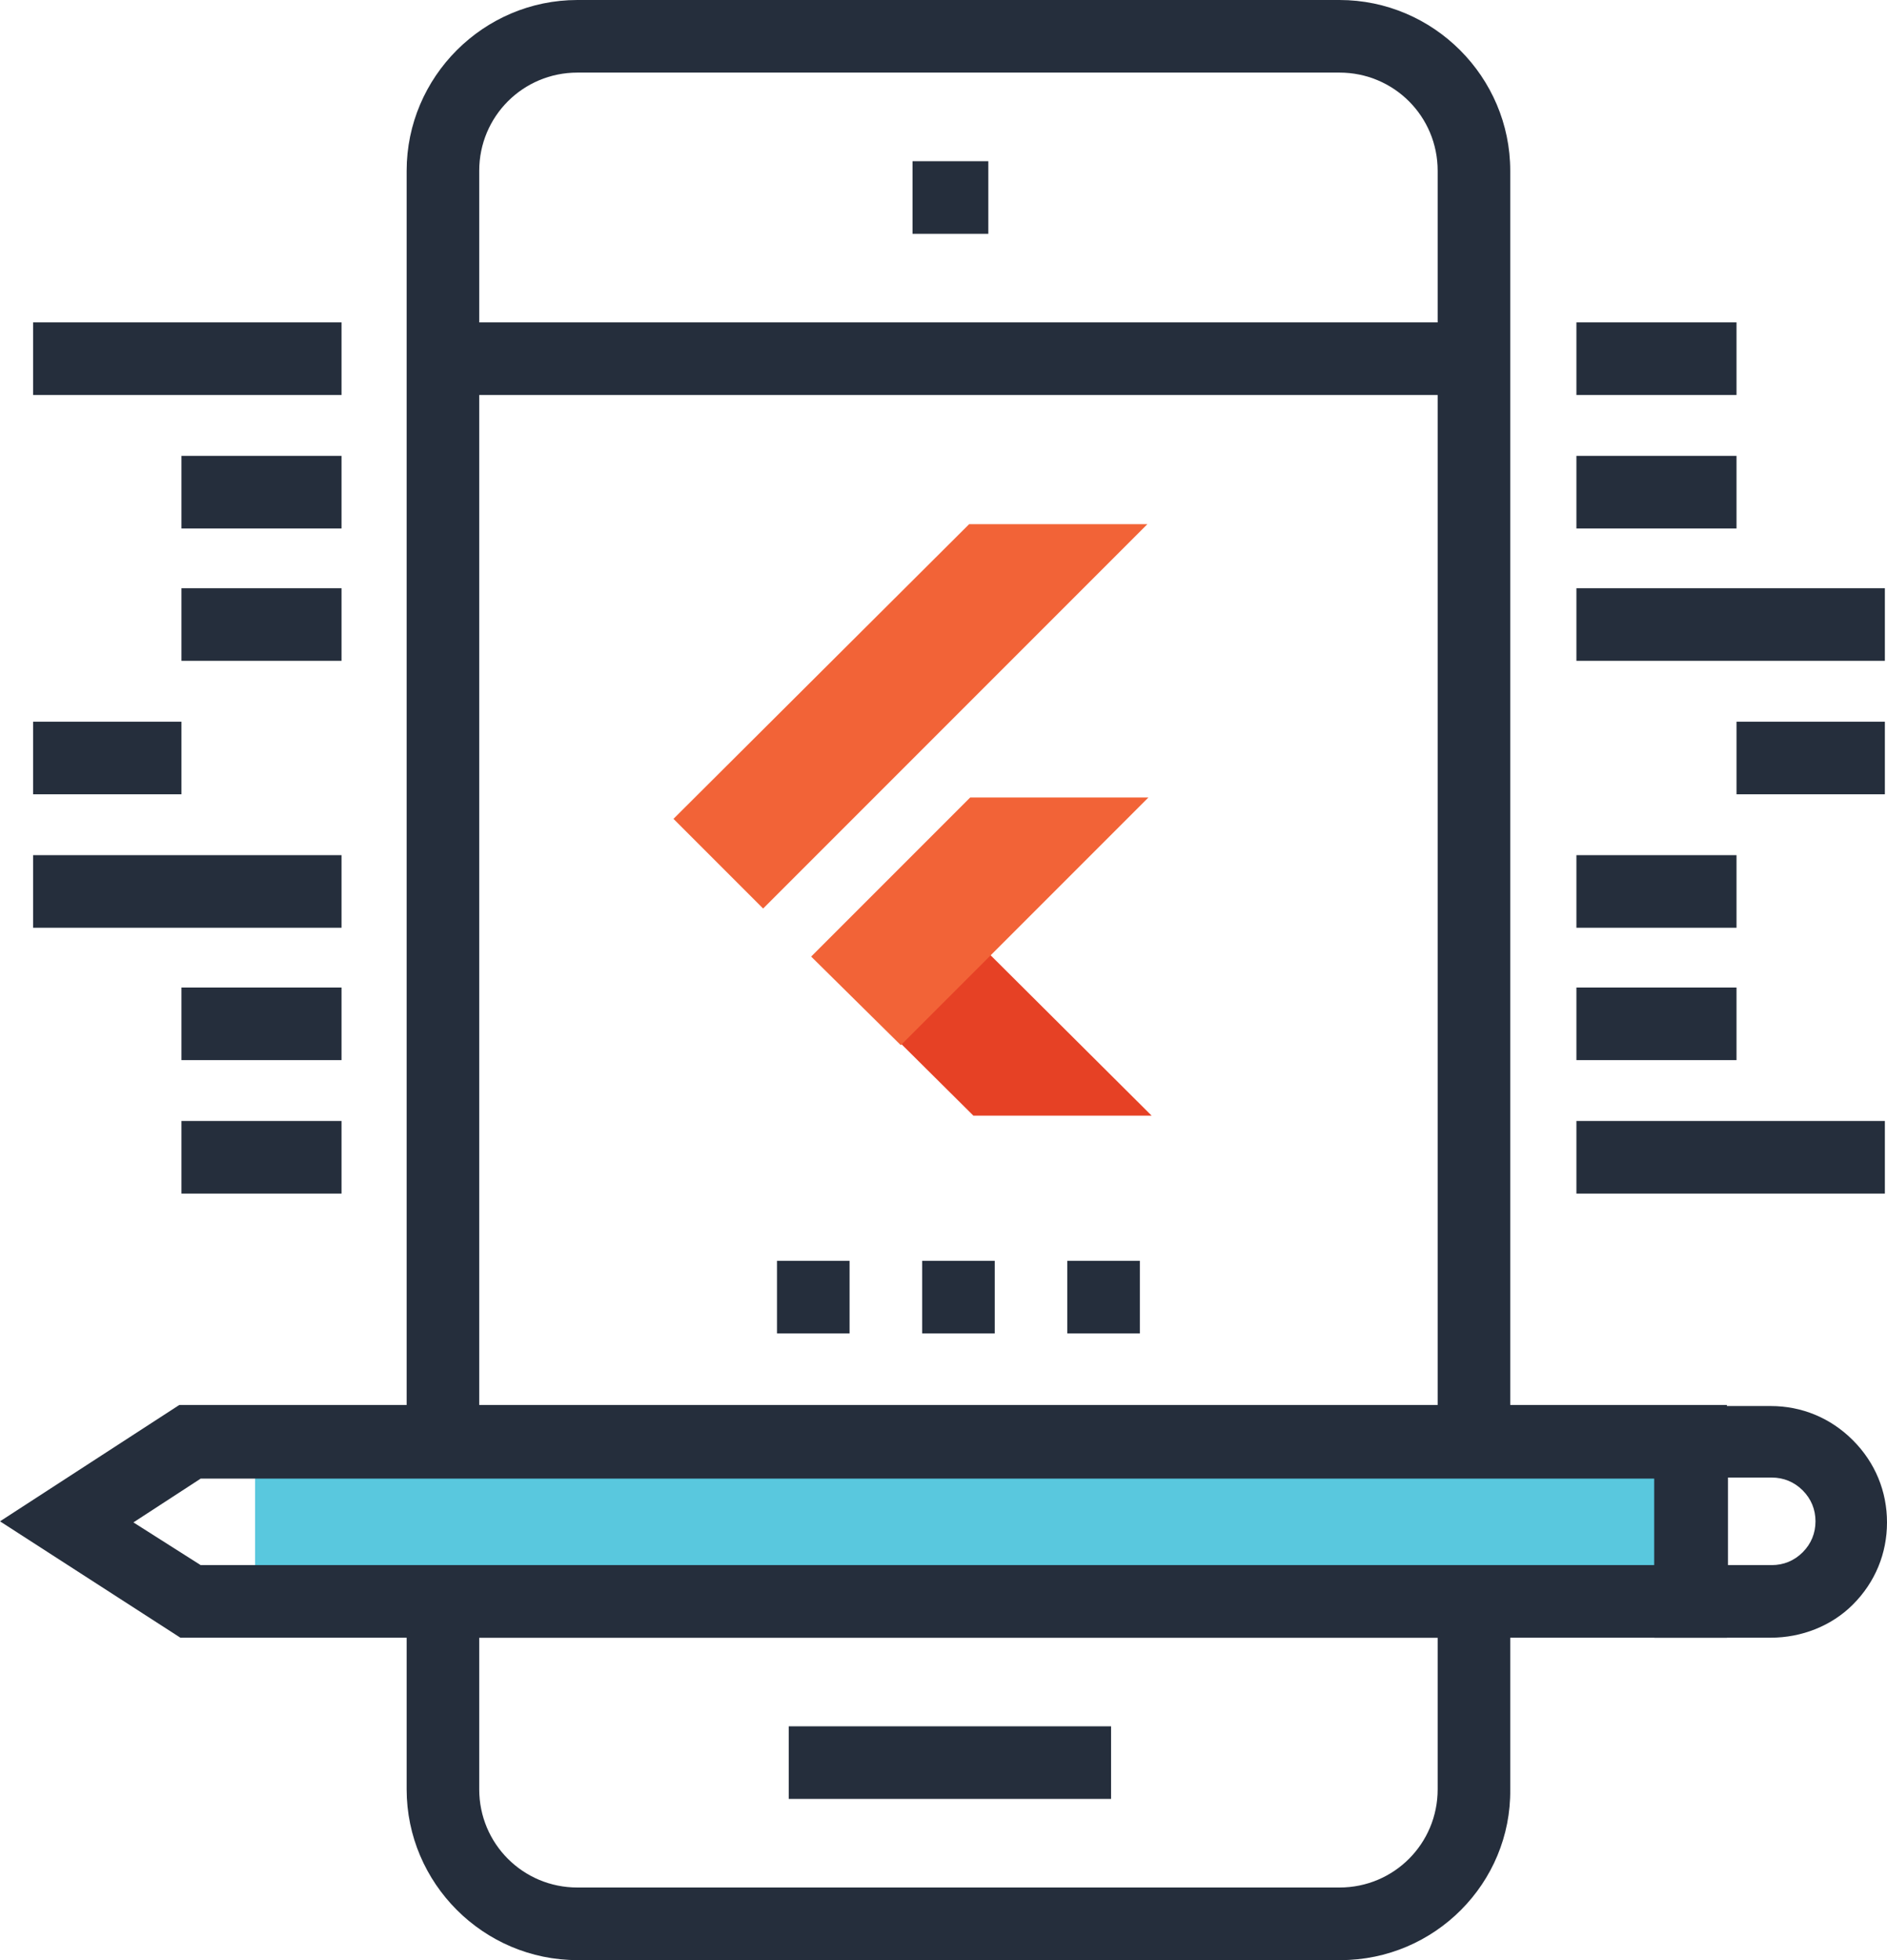 <?xml version="1.0" encoding="utf-8"?>
<!-- Generator: Adobe Illustrator 25.2.1, SVG Export Plug-In . SVG Version: 6.00 Build 0)  -->
<svg version="1.1" id="Layer_1" xmlns="http://www.w3.org/2000/svg" xmlns:xlink="http://www.w3.org/1999/xlink" x="0px" y="0px"
	 viewBox="0 0 176.8 183.6" style="enable-background:new 0 0 176.8 183.6;" xml:space="preserve">
<style type="text/css">
	.st0{fill:#252E3C;}
	.st1{fill:#59C8DE;}
	.st2{fill-rule:evenodd;clip-rule:evenodd;fill:#E64125;}
	.st3{fill-rule:evenodd;clip-rule:evenodd;fill:#F26337;}
</style>
<g>
	<g>
		<g>
			<rect x="85.5" y="15.1" class="st0" width="7.1" height="6.8"/>
			<rect x="73.9" y="161.7" class="st0" width="30.2" height="6.8"/>
			<path class="st0" d="M125.6,183.6H54.1c-8.8,0-16-7.2-16-16V16c0-8.8,7.2-16,16-16h71.4c8.8,0,16,7.2,16,16v151.6
				C141.6,176.4,134.4,183.6,125.6,183.6z M54.1,6.8c-5.1,0-9.2,4.1-9.2,9.2v151.6c0,5.1,4.1,9.2,9.2,9.2h71.4
				c5.1,0,9.2-4.1,9.2-9.2V16c0-5.1-4.1-9.2-9.2-9.2H54.1z"/>
			<rect x="41.5" y="30.2" class="st0" width="96.7" height="6.8"/>
			<rect x="41.5" y="146.6" class="st0" width="96.7" height="6.8"/>
		</g>
		<g>
			<rect x="100" y="118.1" class="st0" width="6.8" height="6.8"/>
			<rect x="86.4" y="118.1" class="st0" width="6.8" height="6.8"/>
			<rect x="72.8" y="118.1" class="st0" width="6.8" height="6.8"/>
		</g>
	</g>
	<g>
		<rect x="23.9" y="135.1" class="st1" width="134.5" height="14.9"/>
		<path class="st0" d="M161.9,153.4h-145L0,142.5l16.8-10.9h145V153.4z M18.8,146.6h136.2v-8.1H18.8l-6.3,4.1L18.8,146.6z"/>
		<path class="st0" d="M165.9,153.4h-10.9v-21.7h10.9c2.9,0,5.6,1.1,7.7,3.2c2.1,2.1,3.2,4.8,3.2,7.7c0,2.9-1.1,5.6-3.2,7.7
			C171.6,152.3,168.8,153.4,165.9,153.4z M161.9,146.6h4.1c1.1,0,2.1-0.4,2.9-1.2c0.8-0.8,1.2-1.8,1.2-2.9s-0.4-2.1-1.2-2.9
			c-0.8-0.8-1.8-1.2-2.9-1.2h-4.1V146.6z"/>
	</g>
	<g>
		<rect x="3.1" y="67.6" class="st0" width="13.9" height="6.8"/>
		<rect x="17" y="92.5" class="st0" width="15" height="6.8"/>
		<rect x="17" y="105" class="st0" width="15" height="6.8"/>
		<rect x="3.1" y="80.1" class="st0" width="28.9" height="6.8"/>
		<rect x="17" y="42.7" class="st0" width="15" height="6.8"/>
		<rect x="17" y="55.1" class="st0" width="15" height="6.8"/>
		<rect x="3.1" y="30.2" class="st0" width="28.9" height="6.8"/>
	</g>
	<g>
		<rect x="162.7" y="67.6" class="st0" width="13.9" height="6.8"/>
		<rect x="147.7" y="42.7" class="st0" width="15" height="6.8"/>
		<rect x="147.7" y="30.2" class="st0" width="15" height="6.8"/>
		<rect x="147.7" y="55.1" class="st0" width="28.9" height="6.8"/>
		<rect x="147.7" y="92.5" class="st0" width="15" height="6.8"/>
		<rect x="147.7" y="80.1" class="st0" width="15" height="6.8"/>
		<rect x="147.7" y="105" class="st0" width="28.9" height="6.8"/>
	</g>
</g>
<g>
	<path class="st2" d="M91.2,104.5l-15-14.9l8.3-8.4l23.4,23.3H91.2z"/>
	<path class="st3" d="M76,89.6l14.9-14.9h16.7L84.4,97.9L76,89.6z"/>
	<path class="st3" d="M63.1,76.7l8.4,8.4l36-36H90.8L63.1,76.7z"/>
</g>
</svg>
